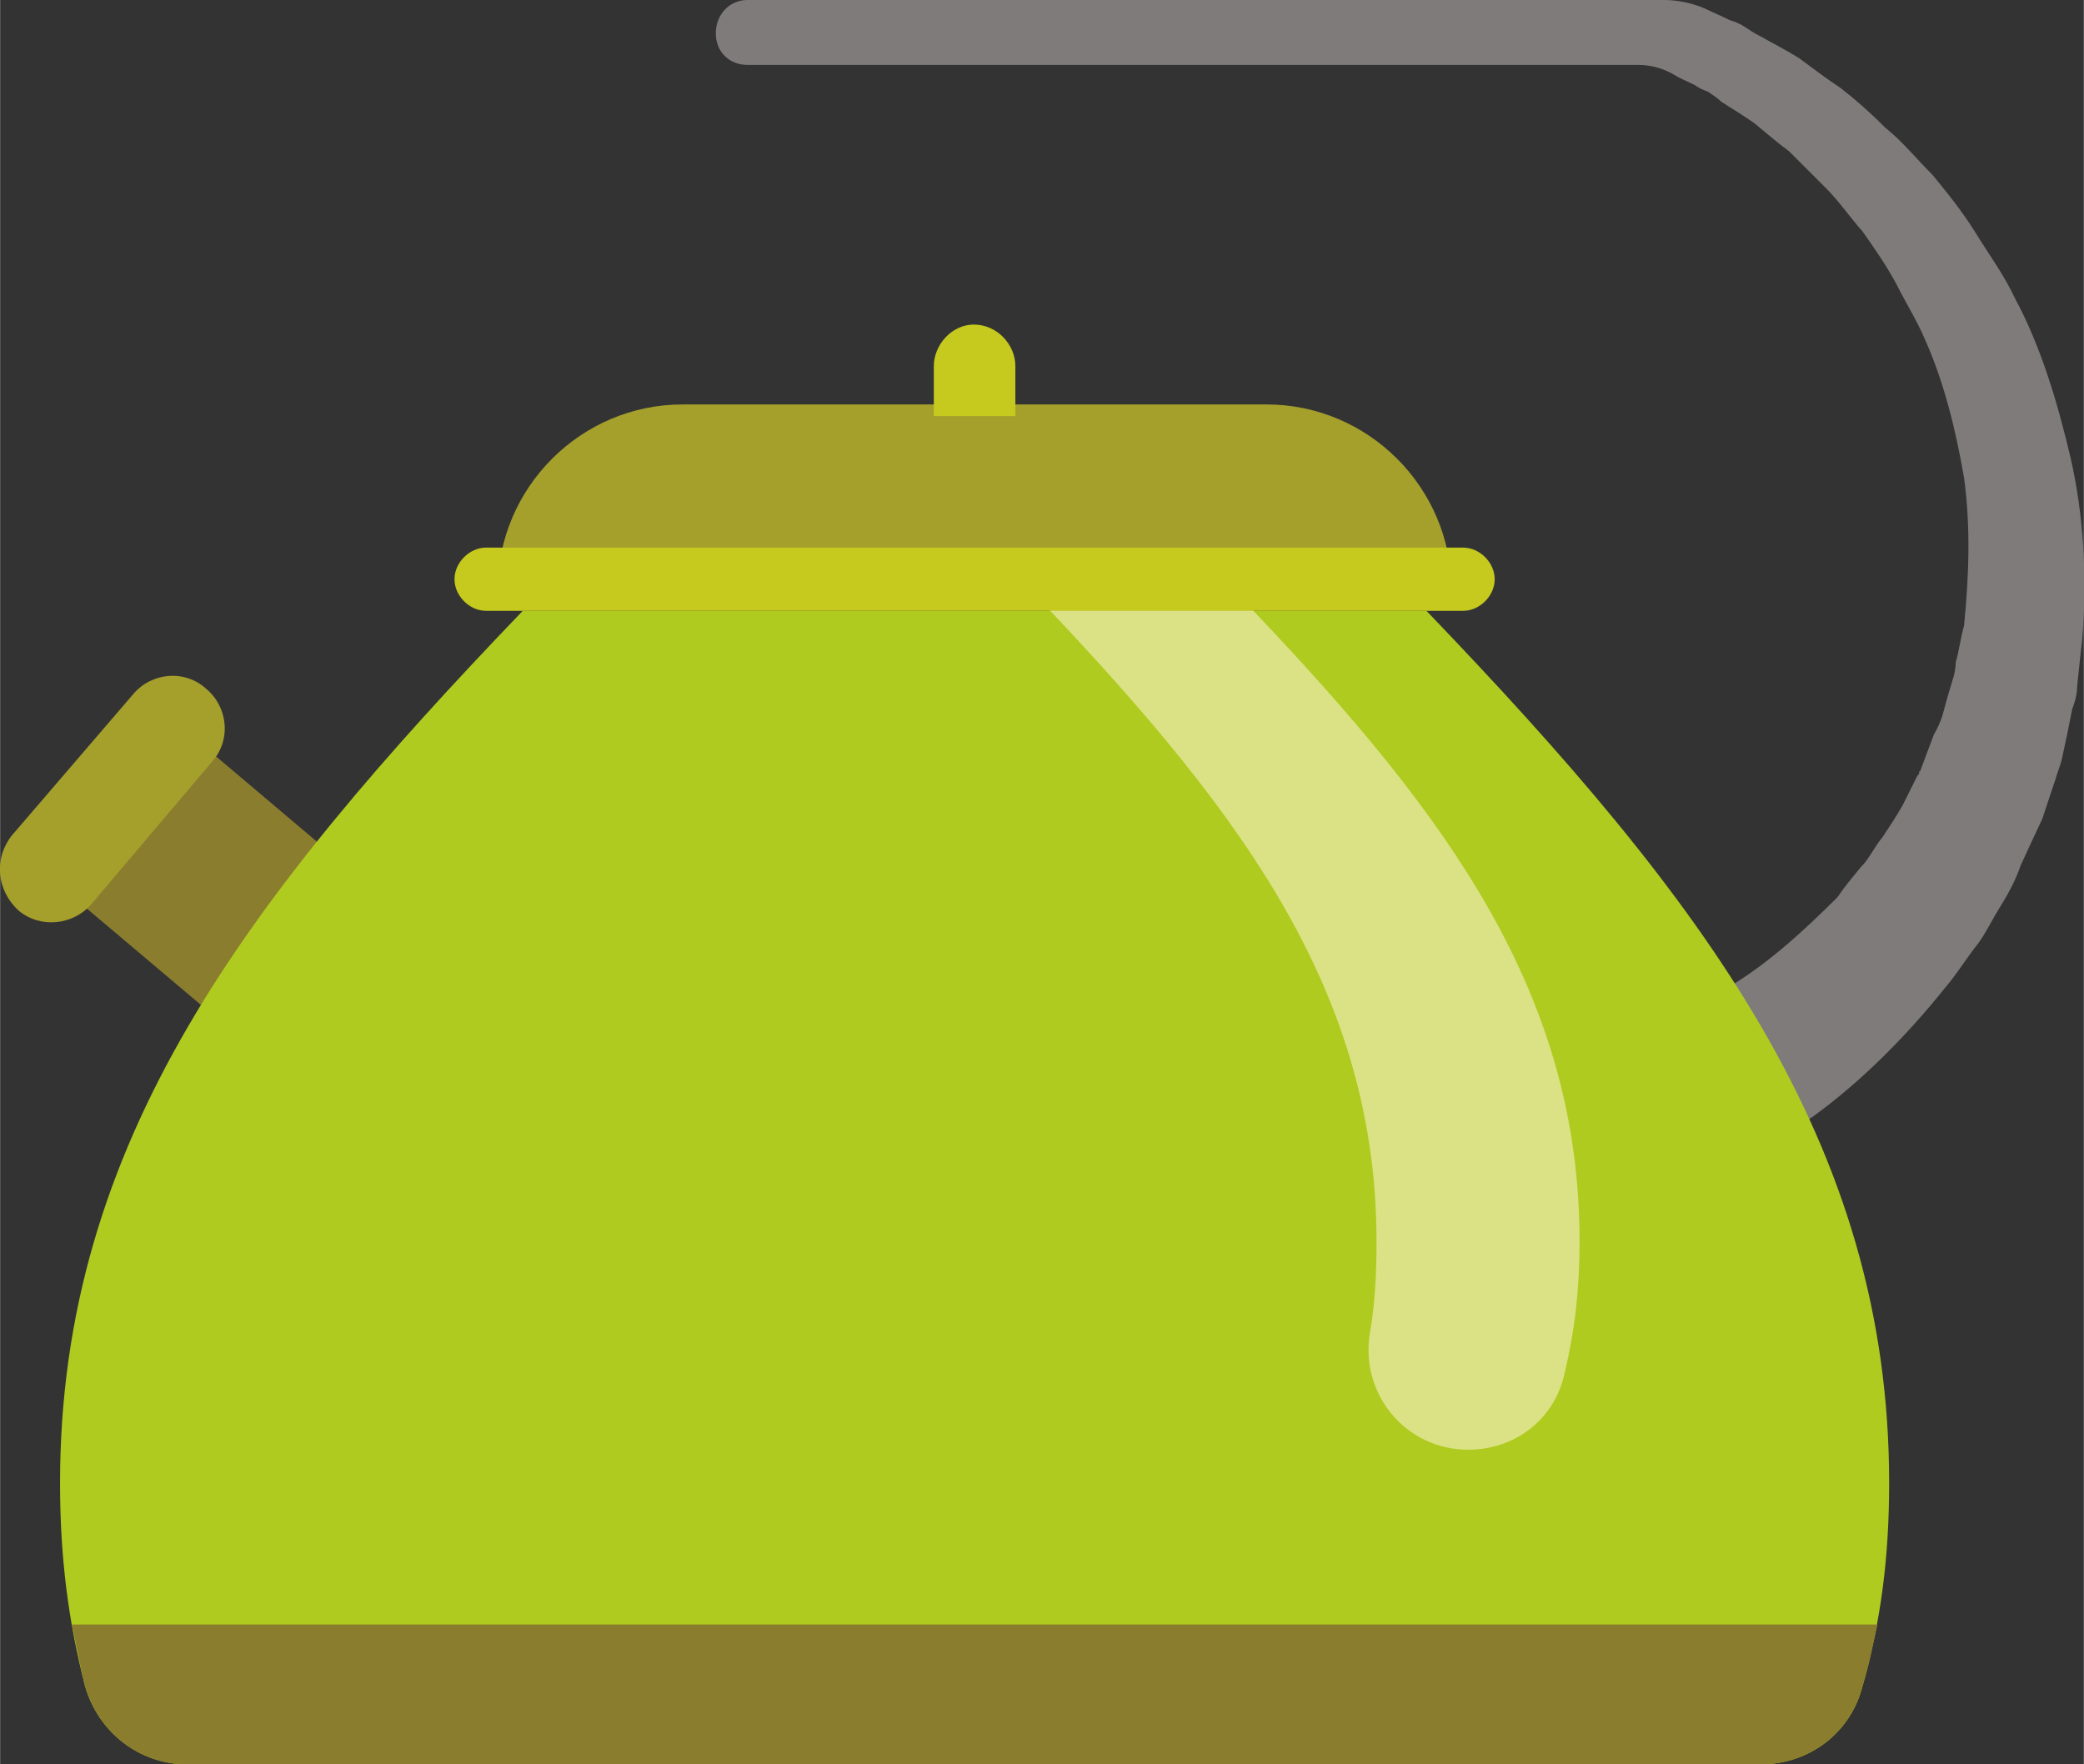 <?xml version="1.0" encoding="UTF-8"?>
<!DOCTYPE svg PUBLIC "-//W3C//DTD SVG 1.1//EN" "http://www.w3.org/Graphics/SVG/1.1/DTD/svg11.dtd">
<!-- Creator: CorelDRAW X7 -->
<svg xmlns="http://www.w3.org/2000/svg" xml:space="preserve" width="1199px" height="1015px" version="1.1" shape-rendering="geometricPrecision" text-rendering="geometricPrecision" image-rendering="optimizeQuality" fill-rule="evenodd" clip-rule="evenodd"
viewBox="0 0 1252 1060"
 xmlns:xlink="http://www.w3.org/1999/xlink">
 <rect x="0" y="0" width="1252" height="1060" fill="#333333" stroke="none"/>
 <g id="Слой_x0020_1">
  <g id="_957718816">
   <path fill="#7F7B7B" fill-rule="nonzero" d="M1244 275c-8,-34 -18,-67 -33,-95 -7,-15 -16,-27 -24,-40 -8,-13 -17,-24 -26,-35 -10,-10 -18,-20 -28,-28 -9,-9 -18,-17 -27,-24 -9,-6 -17,-12 -25,-18 -8,-5 -16,-9 -23,-13 -4,-2 -7,-4 -10,-6 -3,-2 -6,-3 -9,-4 -6,-3 -11,-5 -15,-7l0 0c-7,-3 -16,-5 -24,-5l-551 0c-11,0 -19,9 -19,20 0,11 8,19 19,19l535 0c8,0 15,2 22,6l0 0c3,2 8,4 12,6 3,2 5,3 8,4 3,2 6,4 8,6 6,4 13,8 20,13 6,5 13,11 21,17 7,7 14,14 22,22 8,8 14,17 22,26 7,10 14,20 20,31 6,12 13,23 18,35 11,25 18,53 23,82 4,29 3,59 0,89 -2,7 -3,15 -5,22 0,4 -1,8 -2,11l-3 10 -3 11c-1,3 -3,8 -5,11l-9 24c1,-2 0,-2 0,-1 0,0 0,0 0,0l0 0 0 1 -1 1 -1 2 -3 6 -5 10c-4,7 -8,13 -12,19 -5,6 -8,13 -13,18 -5,6 -10,12 -14,18 -21,21 -43,41 -67,55 -24,14 -48,26 -73,33 -12,4 -24,6 -36,8 -12,2 -23,3 -34,4 -4,0 -9,0 -13,0 -6,0 -12,0 -18,0 -10,-1 -20,-1 -29,-3 -8,-1 -16,-3 -24,-4 -6,-2 -13,-4 -18,-6 -3,-1 -5,-1 -8,-2 -3,-1 -6,-2 -8,-3 -6,-3 -10,-4 -14,-6 -8,-3 -12,-5 -12,-5l-39 108c0,0 4,2 12,4 3,2 8,3 14,5 2,1 5,2 9,3 4,1 8,2 13,3 9,2 19,5 30,7 10,1 21,2 33,4 12,1 25,1 39,1 13,0 28,-2 42,-3 15,-2 30,-4 46,-8 15,-4 31,-8 47,-14 31,-11 63,-29 93,-49 29,-21 56,-48 80,-78 6,-7 11,-15 17,-23 6,-7 10,-16 15,-24 5,-8 10,-17 13,-26l6 -13 7 -15 8 -24c1,-4 3,-8 4,-13l3 -14 3 -15c2,-5 3,-10 3,-14 1,-10 2,-19 3,-28 3,-37 1,-74 -7,-109z"/>
   <polygon fill="#8B7D2E" fill-rule="nonzero" points="147,626 225,535 102,431 25,523 "/>
   <path fill="#A5A02C" fill-rule="nonzero" d="M55 543l72 -85c12,-13 10,-33 -3,-44l0 0c-13,-12 -33,-10 -44,3l-73 85c-11,14 -9,33 4,45l0 0c13,11 33,9 44,-4z"/>
   <path fill="#B0CB1F" fill-rule="nonzero" d="M1135 891c0,45 -5,83 -16,122 -7,28 -32,47 -61,47l-946 0c-28,0 -53,-19 -61,-47 -10,-39 -15,-77 -15,-122 0,-205 112,-351 278,-524l543 0c166,173 278,319 278,524z"/>
   <path fill="#FFFBF0" fill-rule="nonzero" d="M753 367l-122 0c-4,-4 -7,-8 -11,-12l122 0c4,4 8,8 11,12z"/>
   <path fill="#DBE285" fill-rule="nonzero" d="M882 871c-37,0 -65,-33 -59,-70 3,-17 4,-35 4,-55 0,-148 -79,-255 -196,-379l122 0c118,124 196,231 196,379 0,29 -3,54 -9,79 -6,28 -30,46 -58,46z"/>
   <path fill="#A5A02C" fill-rule="nonzero" d="M410 243l351 0c61,0 111,50 111,111l-573 0c0,-61 50,-111 111,-111z"/>
   <path fill="#C6CA1E" fill-rule="nonzero" d="M561 250l49 0 0 -30c0,-13 -11,-25 -25,-25 -13,0 -24,12 -24,25l0 30z"/>
   <path fill="#C6CA1E" fill-rule="nonzero" d="M292 367l587 0c10,0 19,-9 19,-19 0,-10 -9,-19 -19,-19l-587 0c-10,0 -19,9 -19,19 0,10 9,19 19,19z"/>
   <path fill="#8B7D2E" fill-rule="nonzero" d="M43 976c3,13 5,25 8,37 8,28 33,47 61,47l946 0c29,0 54,-19 61,-47 4,-12 6,-24 9,-37l-1085 0z"/>
  </g>
 </g>
</svg>
